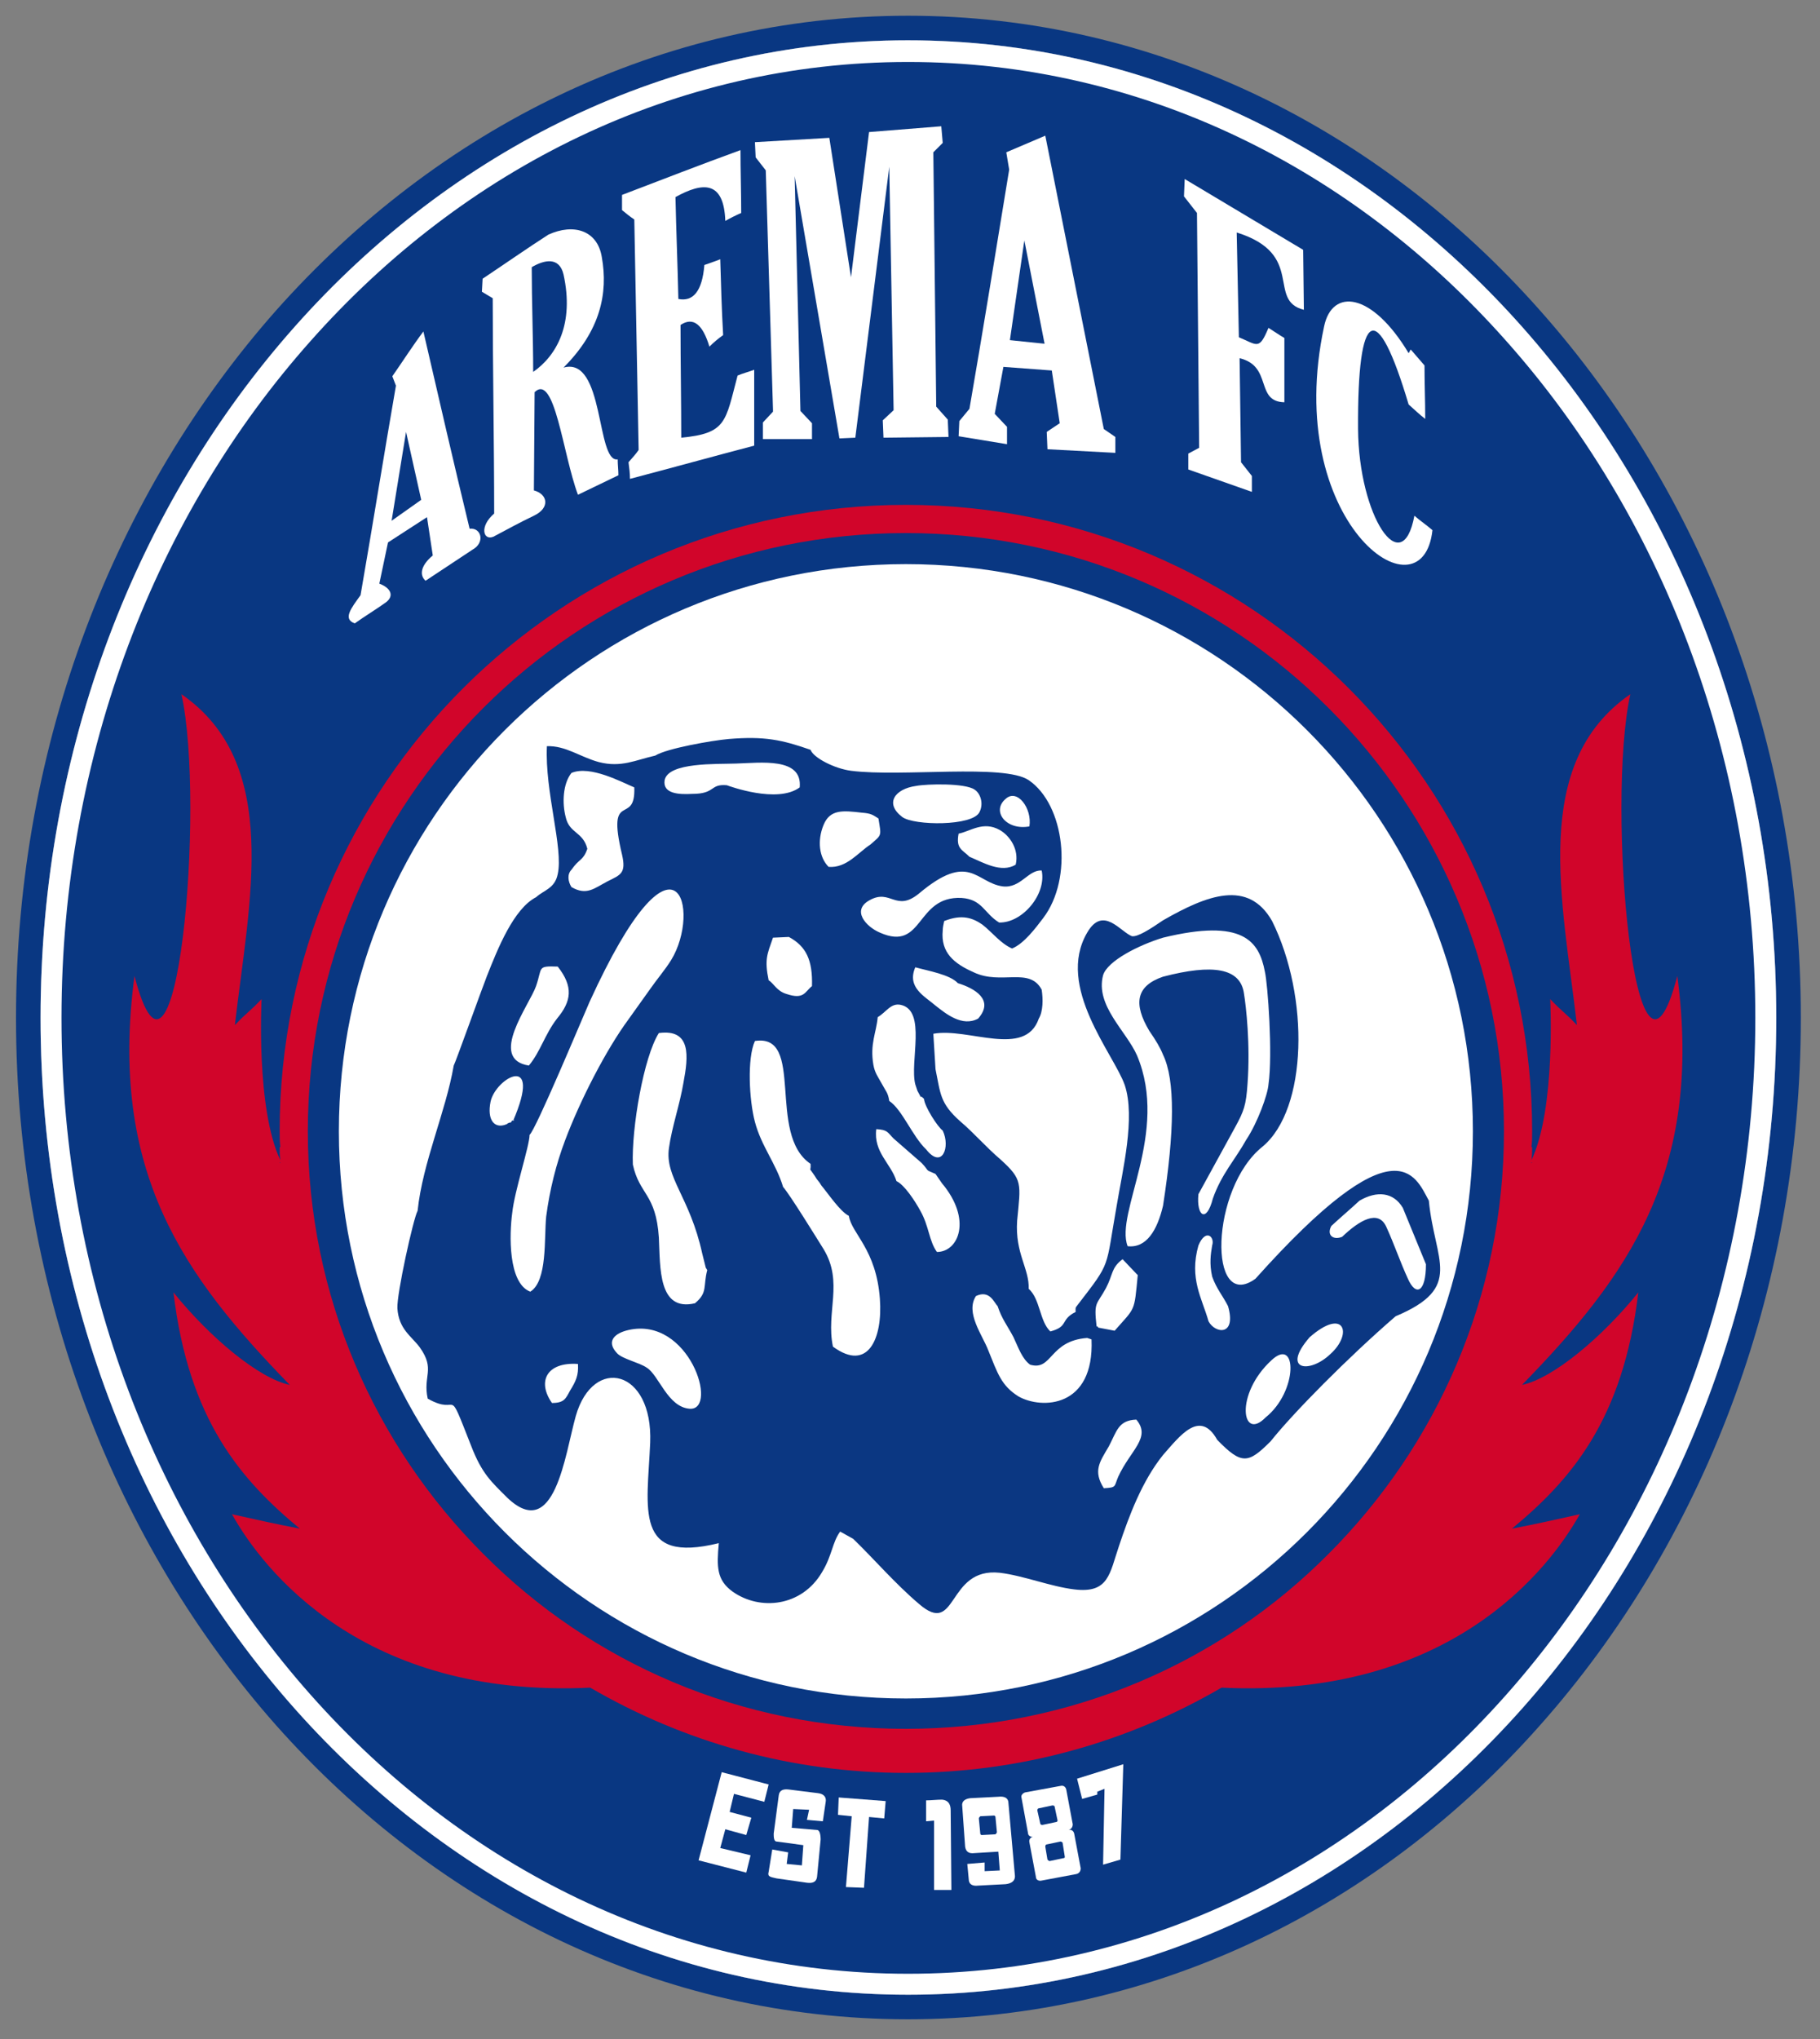 <?xml version="1.0" encoding="UTF-8" standalone="no"?>
<svg
   xmlns:dc="http://purl.org/dc/elements/1.1/"
   xmlns:cc="http://creativecommons.org/ns#"
   xmlns:rdf="http://www.w3.org/1999/02/22-rdf-syntax-ns#"
   xmlns:svg="http://www.w3.org/2000/svg"
   xmlns="http://www.w3.org/2000/svg"
   id="svg67"
   viewBox="0 0 226.773 254"
   style="clip-rule:evenodd;fill-rule:evenodd;image-rendering:optimizeQuality;shape-rendering:geometricPrecision;text-rendering:geometricPrecision"
   version="1.1"
   height="254"
   width="226.773"
   xml:space="preserve"><rect x="0" y="0" width="226.773" height="254" fill="#808080" stroke="none"/>
 <defs
   id="defs4">
  <style
   id="style2"
   type="text/css">
   <![CDATA[
    .fil1 {fill:#093782}
    .fil3 {fill:#0B3782}
    .fil2 {fill:#D1052A}
    .fil0 {fill:white}
   ]]>
  </style>
 </defs>
 <g
   transform="matrix(0.09,0,0,0.09,-1.246,-21.44)"
   id="Layer_x0020_1">
  <g
   id="_2041888592048">
   <path
   style="fill:#ffffff"
   id="path7"
   d="m 1271,294 c 664,0 1202,606 1202,1353 0,747 -538,1352 -1202,1352 C 608,2999 70,2394 70,1647 70,900 608,294 1271,294 Z"
   class="fil0" />
   <path
   style="fill:#093782"
   id="path9"
   d="m 1271,260 c 342,0 652,156 875,408 223,251 361,597 361,979 0,382 -138,728 -361,979 -223,252 -533,407 -875,407 C 929,3033 620,2878 396,2626 174,2375 36,2029 36,1647 36,1265 174,919 396,668 620,416 929,260 1271,260 Z m 0,34 c 664,0 1202,606 1202,1353 0,747 -538,1352 -1202,1352 C 608,2999 70,2394 70,1647 70,900 608,294 1271,294 Z"
   class="fil1" />
   <g
   id="g63">
    <g
   id="g15">
     <path
   style="fill:#093782"
   id="path11"
   d="m 1271,294 c 664,0 1202,606 1202,1353 0,747 -538,1352 -1202,1352 C 608,2999 70,2394 70,1647 70,900 608,294 1271,294 Z"
   class="fil1" />
     <path
   style="fill:#ffffff"
   id="path13"
   d="m 1271,294 c 664,0 1202,606 1202,1353 0,747 -538,1352 -1202,1352 C 608,2999 70,2394 70,1647 70,900 608,294 1271,294 Z m 828,416 C 1887,471 1595,324 1271,324 948,324 656,471 444,710 231,949 99,1281 99,1647 c 0,366 132,697 345,937 212,239 504,386 827,386 324,0 616,-147 828,-386 213,-240 345,-571 345,-937 0,-366 -132,-698 -345,-937 z"
   class="fil0" />
    </g>
    <path
   style="fill:#d1052a"
   id="path17"
   d="m 2271,1199 c -34,153 7,613 65,390 36,272 -69,416 -215,566 43,-9 111,-66 161,-128 -21,177 -94,260 -175,327 31,-6 63,-13 94,-20 -43,77 -181,255 -496,240 -129,75 -278,118 -437,118 -159,0 -308,-43 -437,-118 -315,15 -453,-163 -496,-240 31,7 63,14 94,20 -81,-67 -154,-150 -175,-327 50,62 118,119 161,128 -146,-150 -251,-294 -215,-566 58,223 99,-237 65,-390 139,96 94,285 74,458 16,-17 21,-19 37,-36 0,0 -8,152 26,223 -1,-6 -1,-12 -1,-18 h 1 c -1,-8 -1,-15 -1,-22 0,-479 388,-867 867,-867 479,0 867,388 867,867 0,7 0,14 -1,22 h 1 c 0,6 0,12 -1,18 34,-71 26,-223 26,-223 16,17 21,19 37,36 -20,-173 -65,-362 74,-458 z m -418,19 c -149,-149 -356,-242 -585,-242 -229,0 -436,93 -585,242 -150,150 -243,357 -243,586 0,228 93,435 243,585 149,150 356,242 585,242 229,0 436,-92 585,-242 150,-150 243,-357 243,-585 0,-229 -93,-436 -243,-586 z m 281,630 c 1,0 1,-1 0,-1 0,0 0,1 0,1 z m -1732,0 c 0,0 0,-1 0,-1 -1,0 -1,1 0,1 z"
   class="fil2" />
    <g
   id="g61">
     <g
   id="g33">
      <path
   style="fill:#ffffff"
   id="path19"
   d="m 557,759 c 14,-20 28,-42 43,-62 21,91 42,182 64,273 16,-2 22,19 4,29 -21,14 -44,29 -65,43 -8,-7 -8,-20 10,-35 l -8,-53 c -17,11 -37,24 -54,35 l -12,57 c 16,6 21,17 9,26 -14,10 -29,19 -43,29 -17,-6 -5,-21 8,-39 17,-98 32,-192 49,-290 z m 19,77 -20,123 41,-29 z"
   class="fil0" />
      <path
   style="fill:#ffffff"
   id="path21"
   d="m 682,624 c 27,-18 63,-43 91,-61 35,-16 68,-6 74,31 9,50 -2,102 -53,153 57,-16 45,132 75,127 0,7 1,15 1,22 l -56,27 C 793,867 782,754 754,781 l -1,136 c 19,5 23,24 0,35 -19,9 -37,19 -56,29 -14,6 -20,-14 1,-32 0,-95 -2,-204 -2,-298 l -15,-9 z m 68,-16 c 0,47 2,98 2,145 33,-23 57,-67 42,-135 -6,-25 -27,-20 -44,-10 z"
   class="fil0" />
      <path
   style="fill:#ffffff"
   id="path23"
   d="m 1039,446 c 0,28 1,59 1,87 -7,3 -15,7 -22,11 -2,-56 -31,-54 -69,-33 1,47 3,94 4,141 20,4 33,-10 36,-47 8,-3 15,-5 22,-8 1,35 2,70 4,105 -7,5 -13,10 -19,16 -9,-30 -22,-42 -40,-30 0,51 1,105 1,156 63,-6 61,-22 78,-86 7,-3 15,-5 23,-8 0,34 0,71 0,105 -57,15 -115,31 -172,46 0,-8 -1,-15 -2,-23 5,-6 10,-11 14,-17 -2,-106 -4,-213 -6,-319 -6,-4 -11,-8 -17,-13 0,-6 0,-15 0,-21 55,-21 109,-42 164,-62 z"
   class="fil0" />
      <polygon
   style="fill:#ffffff"
   id="polygon25"
   points="1060,456 1059,435 1162,429 1192,622 1217,421 1317,413 1319,436 1306,449 1310,801 1326,819 1327,843 1237,844 1236,820 1251,806 1245,469 1198,844 1176,845 1114,482 1122,807 1138,824 1138,846 1070,846 1070,823 1084,808 1084,805 1074,474 "
   class="fil0" />
      <path
   style="fill:#ffffff"
   id="path27"
   d="m 1407,449 54,-23 81,406 16,11 v 22 l -94,-5 -1,-24 18,-12 -11,-73 -67,-5 -12,65 17,18 v 24 l -67,-11 1,-21 14,-17 c 17,-98 39,-233 55,-331 z m 25,122 -20,138 48,5 z"
   class="fil0" />
      <path
   style="fill:#ffffff"
   id="path29"
   d="m 1653,510 18,23 3,325 -15,8 v 22 l 88,31 v -22 l -15,-19 -2,-144 c 46,11 21,60 62,61 v -89 c -7,-4 -14,-9 -22,-14 -13,31 -15,24 -41,13 -1,-48 -2,-96 -3,-145 96,30 41,94 93,107 l -1,-83 -164,-98 z"
   class="fil0" />
      <path
   style="fill:#ffffff"
   id="path31"
   d="m 1987,818 c 0,-26 -1,-48 -1,-74 l -19,-22 c -7,9 3,-4 -3,5 -51,-85 -106,-90 -117,-37 -58,270 136,410 150,282 -8,-7 -17,-13 -25,-20 -17,91 -77,1 -78,-120 -1,-168 26,-182 70,-34 8,7 15,14 23,20 z"
   class="fil0" />
     </g>
     <g
   id="g43">
      <path
   style="fill:#ffffff"
   id="path35"
   d="m 1268,1019 c 434,0 785,351 785,785 0,433 -351,785 -785,785 -434,0 -785,-352 -785,-785 0,-434 351,-785 785,-785 z"
   class="fil0" />
      <g
   id="g41">
       <path
   style="fill:#0b3782"
   id="path37"
   d="m 1503,2054 c -22,11 -9,20 -35,27 -15,-14 -14,-45 -30,-59 1,-28 -19,-49 -16,-94 5,-52 8,-57 -23,-85 -21,-18 -36,-36 -56,-53 -28,-25 -27,-38 -34,-72 l -3,-49 c 48,-9 127,34 146,-21 6,-10 6,-27 4,-40 -17,-32 -56,-6 -94,-24 -27,-12 -46,-27 -43,-58 v 0 c 0,-4 1,-8 2,-13 25,-10 40,-4 53,5 v 0 c 14,11 25,26 41,33 17,-7 33,-29 43,-42 42,-55 30,-157 -20,-191 -34,-23 -176,-4 -246,-13 -23,-3 -52,-18 -56,-29 -40,-14 -64,-19 -113,-15 -23,2 -86,13 -102,23 -27,6 -47,17 -78,9 -26,-7 -46,-23 -72,-22 -3,63 23,141 15,177 -4,20 -19,22 -30,32 -31,16 -53,71 -68,109 -6,15 -44,121 -46,124 -11,64 -43,134 -50,201 -6,11 -29,115 -28,135 2,29 19,38 31,54 22,31 4,39 11,71 46,26 25,-24 60,65 15,39 28,50 50,72 66,63 80,-60 95,-113 24,-84 107,-65 103,37 -4,92 -23,168 95,139 -3,33 -3,51 19,67 38,27 96,21 124,-27 14,-23 14,-41 25,-56 l 18,10 c 28,27 58,62 91,90 54,47 38,-51 112,-43 33,4 70,19 103,23 48,6 49,-22 62,-60 14,-42 32,-90 61,-126 23,-26 51,-64 75,-21 34,35 43,33 74,2 31,-39 107,-116 173,-173 95,-40 54,-76 46,-160 -19,-35 -45,-110 -240,108 -66,48 -63,-125 10,-183 62,-52 65,-207 13,-312 -33,-58 -90,-36 -151,-1 -19,13 -35,23 -43,22 -16,-6 -40,-43 -62,-5 -44,75 37,168 52,211 15,45 -3,118 -11,166 -16,90 -7,77 -54,138 -4,5 -3,4 -3,10 z"
   class="fil3" />
       <path
   style="fill:#ffffff"
   id="path39"
   d="m 1827,2089 c -40,46 0,51 29,23 31,-28 19,-65 -29,-23 z m -487,-490 c -11,-12 -41,-17 -59,-22 -12,28 13,40 28,53 14,11 37,30 59,18 23,-26 -5,-42 -28,-49 z m -85,274 c 11,5 26,28 33,41 12,21 12,42 23,57 30,0 49,-45 7,-95 l -9,-13 c -16,-7 -7,-2 -19,-15 l -39,-34 c -9,-9 -8,-12 -24,-13 -4,32 20,47 28,72 z m 270,219 -6,-2 c -53,4 -48,46 -79,37 -11,-8 -16,-23 -23,-38 -9,-17 -16,-25 -22,-43 -5,-5 -11,-23 -30,-14 -15,23 9,54 17,75 13,32 18,49 42,64 32,18 105,16 101,-79 z m 7,-18 c 1,0 2,0 2,1 0,1 2,1 2,1 l 21,4 c 29,-33 27,-25 32,-77 -1,-1 -2,-2 -2,-2 l -19,-20 c -16,12 -13,21 -23,40 -13,24 -17,18 -13,53 z m 160,-112 c 4,-12 -9,-24 -19,0 -13,46 5,73 14,105 9,17 39,21 27,-21 -7,-14 -16,-24 -22,-41 -4,-18 -2,-31 0,-43 z m -150,336 c 18,-1 14,-2 20,-16 17,-37 46,-54 25,-79 -25,1 -27,16 -38,37 -13,22 -22,34 -7,58 z m -313,-652 c -2,22 -11,37 -6,66 2,11 6,16 11,25 7,13 9,13 11,25 18,12 32,49 51,67 22,28 34,-3 23,-26 -7,-5 -25,-33 -26,-44 -9,-9 1,7 -9,-11 0,0 -3,-9 -3,-9 -8,-31 16,-102 -20,-110 -14,-3 -20,10 -32,17 z m -131,235 c 9,10 46,70 56,86 28,46 3,87 13,135 49,36 69,-12 65,-66 -5,-69 -39,-90 -43,-115 -12,-6 -28,-30 -38,-42 -4,-7 -5,-6 -9,-13 -10,-15 -5,-4 -6,-17 -61,-41 -7,-181 -77,-170 -11,24 -8,82 0,112 9,34 29,57 39,90 z m -214,198 c -18,4 -32,15 -16,32 7,8 31,13 41,20 17,10 29,55 60,57 40,2 -1,-128 -85,-109 z m -106,101 c 17,0 19,-6 25,-17 8,-13 12,-21 11,-37 -43,-3 -57,24 -36,54 z m 619,-665 c 32,1 66,-39 59,-72 -19,-1 -29,25 -54,22 -37,-5 -46,-49 -116,10 -32,26 -39,-7 -68,9 -26,14 -5,37 14,45 61,27 49,-51 113,-48 29,2 31,21 52,34 z m -319,80 c 7,4 11,15 25,19 24,8 25,-3 35,-11 1,-36 -8,-55 -32,-68 l -22,1 c -8,23 -12,30 -6,59 z m 263,-203 c -4,21 5,22 15,32 19,8 44,23 64,11 5,-21 -8,-40 -22,-48 -23,-13 -41,2 -57,5 z m 98,-10 c 4,-25 -17,-53 -33,-38 -20,17 1,44 33,38 z m -692,427 c 0,15 -21,78 -24,108 -4,29 -6,97 25,109 24,-15 19,-74 22,-104 5,-38 14,-73 26,-105 21,-56 57,-126 88,-168 12,-17 18,-25 30,-42 9,-13 21,-27 29,-40 42,-68 8,-207 -113,58 -11,25 -74,176 -83,184 z m -1,-96 c 16,-19 22,-43 39,-65 20,-24 23,-44 1,-72 -29,-1 -21,1 -30,27 -9,26 -67,101 -10,110 z m -20,75 -2,2 c 42,-97 -24,-60 -31,-27 -5,25 5,37 20,32 8,-3 -1,0 6,-3 1,0 3,0 3,-2 1,-1 2,-1 4,-2 z m 164,62 c 9,42 32,40 36,101 2,42 -1,103 50,91 18,-15 11,-23 17,-46 -1,-1 -1,-2 -2,-3 l -5,-20 c -17,-78 -52,-105 -46,-146 4,-29 15,-60 20,-90 7,-37 11,-75 -34,-69 -21,33 -38,132 -36,182 z m -85,-408 c -6,6 -5,16 0,24 21,12 31,2 50,-8 18,-9 26,-11 20,-37 -22,-92 19,-38 17,-93 -17,-7 -61,-31 -87,-20 -12,15 -13,42 -8,61 5,23 24,20 30,44 -6,17 -11,13 -22,29 z m 316,-114 c 4,-42 -54,-34 -88,-33 -27,1 -94,-2 -99,23 -3,19 20,20 38,19 33,0 24,-14 48,-12 3,1 70,26 101,3 z m 98,79 c 16,-14 15,-11 11,-36 -8,-5 -10,-7 -23,-8 -26,-3 -44,-5 -53,17 -9,22 -6,45 7,58 25,2 41,-20 58,-31 z m 63,-81 c -29,4 -44,24 -19,43 16,12 98,13 107,-7 6,-12 1,-26 -7,-31 -13,-9 -65,-8 -81,-5 z m 342,210 c -33,10 -77,32 -83,52 -11,42 32,77 47,111 45,107 -31,218 -13,264 26,3 41,-22 49,-56 16,-103 17,-174 0,-209 -4,-10 -10,-20 -19,-33 -22,-37 -19,-62 19,-75 69,-18 107,-12 112,23 3,18 9,71 5,125 -2,30 -5,38 -17,60 l -51,93 c -3,30 11,41 20,6 12,-34 31,-54 46,-81 16,-24 30,-63 31,-77 6,-42 -1,-139 -5,-156 -8,-42 -30,-74 -141,-47 z m 233,399 c -7,13 3,20 15,15 24,-23 50,-38 61,-14 11,24 19,48 30,72 11,25 25,19 25,-20 l -32,-78 c -13,-22 -36,-24 -60,-10 -13,12 -26,23 -39,35 z m -83,186 c -51,47 -41,113 -8,79 45,-36 44,-113 8,-79 z"
   class="fil0" />
      </g>
     </g>
     <g
   id="g59">
      <polygon
   style="fill:#ffffff"
   id="polygon45"
   points="1533,2718 1533,2722 1512,2728 1505,2700 1569,2680 1565,2812 1541,2819 1543,2714 "
   class="fil0" />
      <path
   style="fill:#ffffff"
   id="path47"
   d="m 1419,2835 c 0,6 -4,10 -13,11 l -38,2 c -8,1 -13,-2 -13,-9 l -2,-21 24,-2 v 12 l 21,-1 -2,-26 -33,2 c -8,1 -12,-2 -13,-9 l -4,-56 c -1,-6 3,-10 11,-11 l 39,-2 c 9,-1 14,2 14,9 z m -48,-83 19,-1 c 1,0 2,1 2,2 l 2,21 c 0,1 -1,2 -2,3 l -19,1 c -1,0 -2,-1 -2,-2 l -2,-21 c 0,-1 1,-2 2,-3 z"
   class="fil0" />
      <path
   style="fill:#ffffff"
   id="path49"
   d="m 1331,2854 h -24 v -96 l -11,1 v -3 -26 c 7,0 15,-1 22,-1 10,1 12,8 12,15 z"
   class="fil0" />
      <polygon
   style="fill:#ffffff"
   id="polygon51"
   points="1185,2850 1193,2752 1174,2750 1175,2726 1240,2731 1238,2755 1217,2753 1210,2851 "
   class="fil0" />
      <path
   style="fill:#ffffff"
   id="path53"
   d="m 1145,2836 c -1,7 -6,9 -14,8 l -42,-6 c -8,-2 -13,-2 -11,-9 l 5,-31 22,4 -2,16 21,2 2,-28 -37,-5 c -4,0 -4,-7 -4,-11 l 7,-53 c 1,-7 6,-9 14,-8 l 40,5 c 9,1 12,6 11,12 l -4,27 -22,-2 3,-14 -22,-1 -2,26 35,3 c 4,0 5,8 5,13 z"
   class="fil0" />
      <polygon
   style="fill:#ffffff"
   id="polygon55"
   points="1078,2708 1072,2732 1030,2721 1024,2746 1054,2754 1047,2778 1018,2770 1011,2796 1053,2806 1047,2830 981,2813 1013,2691 "
   class="fil0" />
      <path
   style="fill:#ffffff"
   id="path57"
   d="m 1433,2719 49,-9 c 4,-1 7,1 8,5 l 9,48 c 0,4 -2,7 -6,8 4,-1 7,1 8,5 l 9,48 c 0,4 -2,7 -6,8 l -48,9 c -4,1 -8,-1 -8,-5 l -9,-48 c -1,-4 2,-7 5,-8 -3,1 -7,-1 -7,-5 l -9,-49 c -1,-3 2,-6 5,-7 z m 19,22 19,-4 c 2,0 3,1 3,2 l 4,19 c 0,1 -1,2 -2,2 l -19,4 c -2,0 -3,-1 -3,-2 l -4,-18 c 0,-2 1,-3 2,-3 z m 11,50 19,-4 c 1,0 3,1 3,2 l 3,19 c 0,1 0,2 -2,2 l -19,4 c -1,0 -2,-1 -3,-2 l -3,-18 c 0,-2 1,-3 2,-3 z"
   class="fil0" />
     </g>
    </g>
   </g>
  </g>
 </g>
</svg>